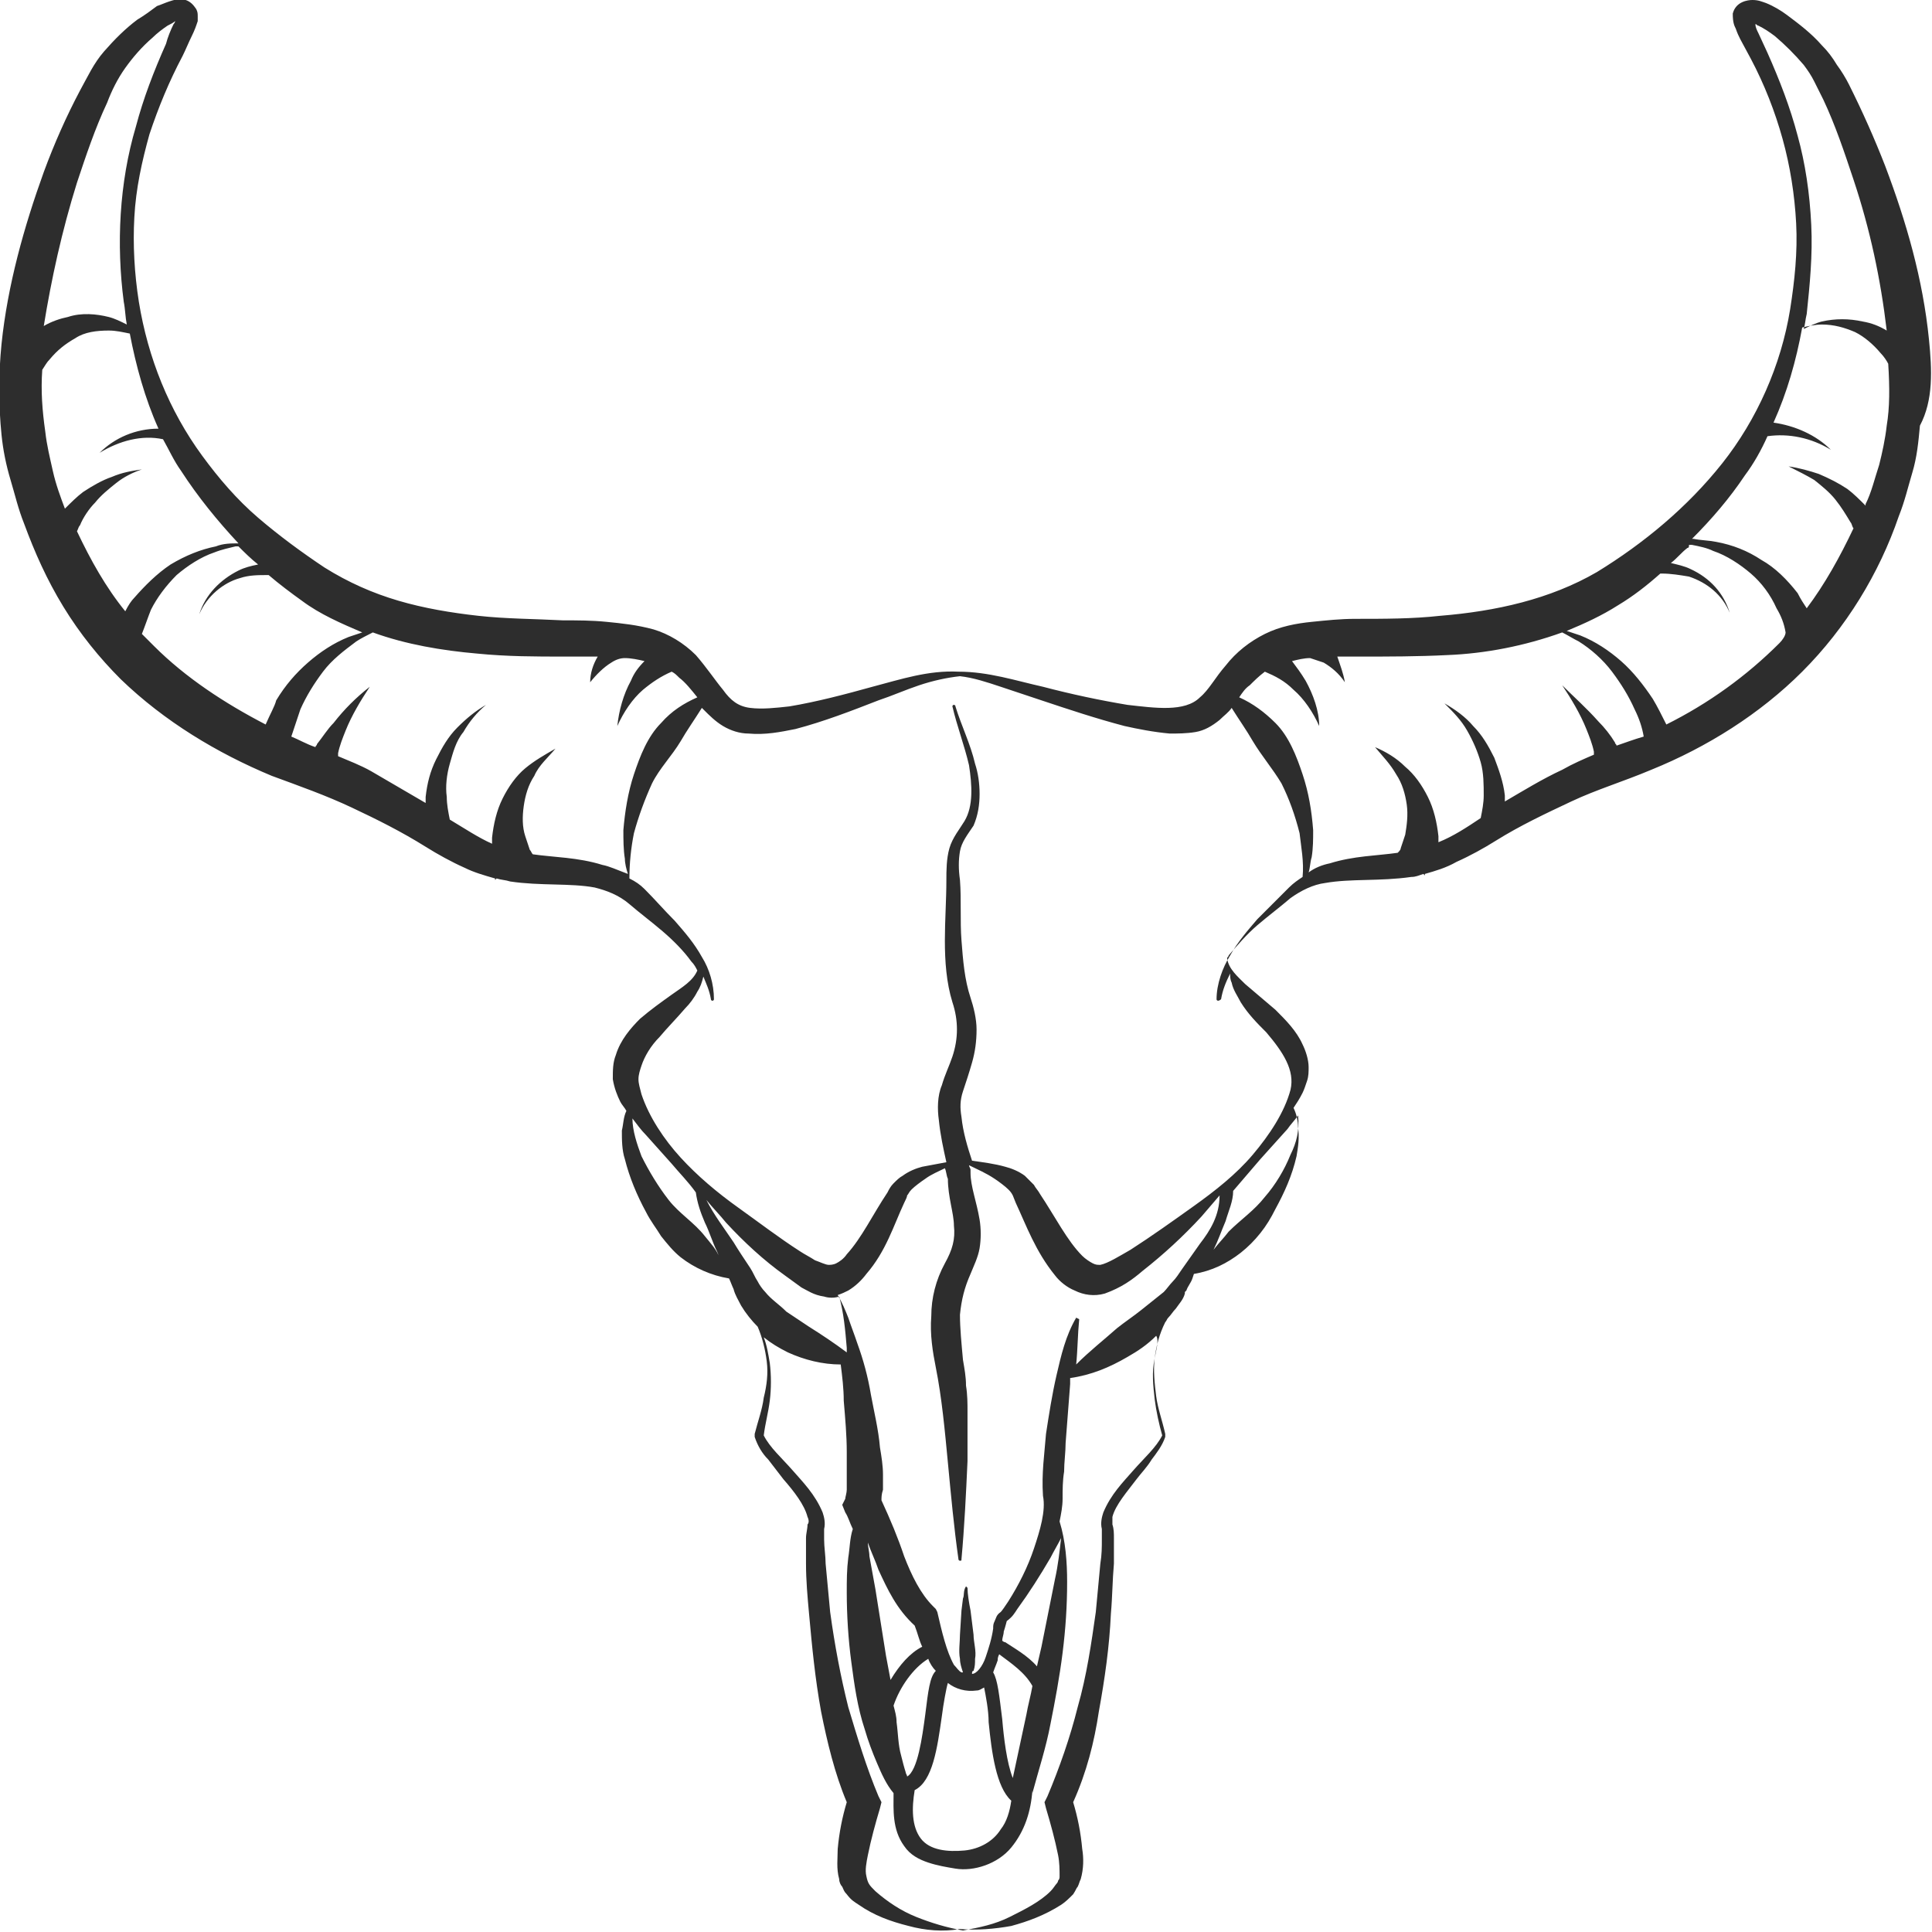 <?xml version="1.0" encoding="utf-8"?>
<!-- Generator: Adobe Illustrator 24.1.2, SVG Export Plug-In . SVG Version: 6.00 Build 0)  -->
<svg version="1.1" id="Layer_1" xmlns="http://www.w3.org/2000/svg" xmlns:xlink="http://www.w3.org/1999/xlink" x="0px" y="0px"
	 viewBox="0 0 128 128" style="enable-background:new 0 0 128 128;" xml:space="preserve">
<style type="text/css">
	.st0{fill:#2D2D2D;}
</style>
<path class="st0" d="M127.8,22.5c-0.4-4-1.5-7.8-2.9-11.5c-0.7-1.8-1.5-3.6-2.4-5.4c-0.2-0.4-0.5-0.9-0.8-1.3
	c-0.3-0.5-0.6-0.9-1-1.3c-0.7-0.8-1.5-1.4-2.3-2c-0.4-0.3-0.9-0.6-1.4-0.8c-0.3-0.1-0.5-0.2-0.9-0.2c-0.3,0-1.1,0.1-1.3,0.9
	c0,0.6,0.1,0.8,0.2,1c0.1,0.3,0.2,0.5,0.3,0.7l0.7,1.3c0.9,1.7,1.6,3.5,2.1,5.3c0.5,1.8,0.8,3.7,0.9,5.6c0.1,1.9-0.1,3.8-0.4,5.7
	c-0.6,3.7-2.2,7.3-4.5,10.2c-2.3,2.9-5.2,5.3-8.3,7.2c-3.1,1.8-6.7,2.6-10.4,2.9c-1.8,0.2-3.7,0.2-5.6,0.2c-1,0-1.9,0.1-2.9,0.2
	c-1,0.1-2.1,0.3-3.1,0.8c-1,0.5-1.9,1.2-2.6,2.1c-0.7,0.8-1.1,1.6-1.7,2.1c-1,1-3,0.7-4.8,0.5c-1.8-0.3-3.7-0.7-5.6-1.2
	c-1.8-0.4-3.6-1-5.6-1c0,0,0,0,0,0c-2-0.1-3.8,0.5-5.7,1c-1.8,0.5-3.7,1-5.5,1.3c-0.9,0.1-1.8,0.2-2.6,0.1c-0.8-0.1-1.3-0.5-1.8-1.2
	c-0.5-0.6-1.1-1.5-1.8-2.3c-0.8-0.8-1.8-1.4-2.8-1.7c-1.1-0.3-2.1-0.4-3.1-0.5c-1-0.1-1.9-0.1-2.9-0.1c-1.9-0.1-3.8-0.1-5.6-0.3
	c-1.8-0.2-3.6-0.5-5.3-1c-1.7-0.5-3.3-1.2-4.9-2.2c-1.5-1-3-2.1-4.4-3.3c-1.4-1.2-2.6-2.6-3.7-4.1c-2.2-3-3.6-6.5-4.2-10.2
	c-0.3-1.9-0.4-3.8-0.3-5.6c0.1-1.9,0.5-3.7,1-5.5c0.6-1.8,1.3-3.5,2.2-5.2c0.2-0.4,0.4-0.9,0.6-1.3C12.9,2,13,1.7,13.1,1.4
	c0-0.1,0-0.2,0-0.3c0-0.2,0-0.3-0.1-0.5c-0.2-0.3-0.4-0.5-0.7-0.6c-0.5-0.1-0.8,0-1.1,0.1c-0.3,0.1-0.5,0.2-0.8,0.3
	C10,0.7,9.6,1,9.1,1.3C8.3,1.9,7.6,2.6,6.9,3.4C6.2,4.2,5.8,5.1,5.3,6c-0.9,1.7-1.7,3.5-2.4,5.4C1.6,15,0.5,18.9,0.1,22.8
	c-0.2,2-0.2,4,0,6c0.1,1,0.3,2,0.6,3c0.3,1,0.5,1.9,0.9,2.9c0.7,1.9,1.5,3.7,2.6,5.5C5.3,42,6.6,43.6,8,45c2.9,2.8,6.4,4.9,10,6.4
	c1.9,0.7,3.6,1.3,5.3,2.1c1.7,0.8,3.3,1.6,4.9,2.6c0.8,0.5,1.7,1,2.6,1.4c0.6,0.3,1.3,0.5,2,0.7c0,0,0,0.1,0,0.1l0.1-0.1
	c0.3,0.1,0.6,0.1,0.9,0.2c2,0.3,4,0.1,5.6,0.4c0.8,0.2,1.6,0.5,2.3,1.1c0.7,0.6,1.5,1.2,2.2,1.8c0.7,0.6,1.4,1.3,1.9,2
	c0.2,0.2,0.3,0.4,0.4,0.6h0c-0.3,0.7-1,1.1-1.7,1.6c-0.7,0.5-1.4,1-2.1,1.6c-0.6,0.6-1.3,1.4-1.6,2.4c-0.2,0.5-0.2,1-0.2,1.6
	c0.1,0.6,0.3,1.1,0.5,1.5c0.1,0.2,0.3,0.4,0.4,0.6c-0.2,0.4-0.2,0.9-0.3,1.3c0,0.6,0,1.3,0.2,1.9c0.3,1.2,0.8,2.4,1.4,3.5
	c0.3,0.6,0.7,1.1,1,1.6c0.4,0.5,0.8,1,1.3,1.4c0.9,0.7,2,1.2,3.2,1.4c0.1,0.2,0.2,0.5,0.3,0.7c0.1,0.4,0.3,0.7,0.5,1.1
	c0.3,0.5,0.7,1,1.1,1.4c0,0,0,0,0,0c0.3,0.7,0.5,1.5,0.6,2.3c0.1,0.8,0,1.6-0.2,2.4c-0.1,0.8-0.4,1.6-0.6,2.4l0,0.1l0,0.1
	c0.2,0.6,0.5,1.1,0.9,1.5c0.3,0.4,0.7,0.9,1,1.3c0.7,0.8,1.4,1.7,1.6,2.5c0.1,0.2,0.1,0.4,0,0.5c0,0.3-0.1,0.6-0.1,0.9
	c0,0.6,0,1.1,0,1.7c0,1.1,0.1,2.2,0.2,3.3c0.2,2.2,0.4,4.3,0.8,6.5c0.4,2,0.9,4.1,1.7,6c-0.3,1-0.5,2-0.6,3.1c0,0.6-0.1,1.3,0.1,2
	c0,0.2,0.1,0.4,0.2,0.5c0.1,0.2,0.1,0.3,0.3,0.5c0.3,0.4,0.5,0.5,0.8,0.7c1,0.7,2.1,1.1,3.3,1.4c1.1,0.3,2.3,0.4,3.4,0.2
	c1.1,0.1,2.3,0,3.4-0.2c1.1-0.3,2.2-0.7,3.3-1.4c0.3-0.2,0.5-0.4,0.8-0.7c0.2-0.3,0.2-0.4,0.3-0.5c0.1-0.2,0.1-0.3,0.2-0.5
	c0.2-0.7,0.2-1.4,0.1-2c-0.1-1.1-0.3-2.1-0.6-3.1c0.9-2,1.4-4,1.7-6c0.4-2.2,0.7-4.3,0.8-6.5c0.1-1.1,0.1-2.2,0.2-3.3
	c0-0.5,0-1.1,0-1.7c0-0.3,0-0.6-0.1-0.9c0-0.2,0-0.3,0-0.5c0.2-0.8,1-1.7,1.6-2.5c0.3-0.4,0.7-0.8,1-1.3c0.3-0.4,0.7-0.9,0.9-1.5
	l0-0.1l0-0.1c-0.2-0.9-0.5-1.7-0.6-2.5c-0.1-0.8-0.2-1.7-0.1-2.5c0.1-0.8,0.3-1.6,0.7-2.4c0.1-0.1,0.1-0.2,0.2-0.3
	c0.2-0.2,0.3-0.4,0.5-0.6c0.2-0.3,0.5-0.6,0.6-1c0,0,0-0.1,0-0.1c0,0,0,0,0.1-0.1l0,0c0,0,0,0,0,0c0.1-0.3,0.3-0.5,0.4-0.8l0.1-0.3
	c1.2-0.2,2.2-0.7,3.1-1.4c0.5-0.4,0.9-0.8,1.3-1.3c0.4-0.5,0.7-1,1-1.6c0.6-1.1,1.1-2.2,1.4-3.5c0.1-0.6,0.2-1.2,0.1-1.9
	c0-0.4-0.1-0.9-0.3-1.3c0.2-0.3,0.4-0.6,0.6-1c0.1-0.2,0.2-0.5,0.3-0.8c0.1-0.3,0.1-0.6,0.1-0.9c0-0.5-0.2-1.1-0.4-1.5
	c-0.4-0.9-1.1-1.6-1.8-2.3c-0.7-0.6-1.3-1.1-2-1.7c-0.5-0.5-1.1-1-1.2-1.7c0-0.1,0.1-0.1,0.1-0.2c0.6-0.7,1.2-1.4,1.9-2
	c0.7-0.6,1.5-1.2,2.2-1.8c0.7-0.5,1.5-0.9,2.3-1c1.7-0.3,3.6-0.1,5.7-0.4c0.3,0,0.5-0.1,0.8-0.2l0.1,0.1c0,0,0-0.1,0-0.1
	c0.7-0.2,1.4-0.4,2.1-0.8c0.9-0.4,1.8-0.9,2.6-1.4c1.6-1,3.3-1.8,5-2.6c1.7-0.8,3.4-1.3,5.3-2.1c3.7-1.5,7.2-3.7,10-6.5
	c2.9-2.9,5.1-6.5,6.4-10.3c0.4-1,0.6-1.9,0.9-2.9c0.3-1,0.4-2,0.5-3.1C128.1,26.5,128,24.5,127.8,22.5z M119.1,9
	c-0.5-1.9-1.2-3.7-2-5.5l-0.6-1.3c-0.1-0.2-0.2-0.4-0.2-0.6c0,0,0,0,0,0c0.1,0,0.1,0.1,0.2,0.1c0.4,0.2,0.7,0.4,1.1,0.7
	c0.7,0.6,1.3,1.2,1.9,1.9c0.3,0.4,0.5,0.7,0.7,1.1c0.2,0.4,0.4,0.8,0.6,1.2c0.8,1.7,1.4,3.5,2,5.3c1.1,3.3,1.8,6.6,2.2,10
	c-0.5-0.3-1-0.5-1.6-0.6c-0.9-0.2-1.8-0.2-2.7,0c-0.4,0.1-0.8,0.3-1.2,0.5c0.1-0.3,0.1-0.6,0.2-1c0.2-1.9,0.4-3.9,0.3-5.9
	C119.9,12.8,119.6,10.8,119.1,9z M5.1,12.1c0.6-1.8,1.2-3.6,2-5.3C7.4,6,7.8,5.2,8.3,4.5c0.5-0.7,1.1-1.4,1.8-2
	c0.3-0.3,0.7-0.6,1-0.8c0.2-0.1,0.4-0.2,0.5-0.3c0,0,0,0,0,0c0,0.1-0.1,0.2-0.1,0.2c-0.2,0.4-0.4,0.9-0.5,1.3
	c-0.8,1.8-1.5,3.6-2,5.5c-1.1,3.7-1.3,7.8-0.8,11.6c0.1,0.5,0.1,1,0.2,1.5c-0.4-0.2-0.8-0.4-1.2-0.5c-0.8-0.2-1.8-0.3-2.7,0
	c-0.5,0.1-1.1,0.3-1.6,0.6C3.4,18.5,4.1,15.3,5.1,12.1z M8.3,40.5C7,38.9,6,37.1,5.1,35.2c0.1-0.2,0.1-0.3,0.2-0.4
	c0.2-0.5,0.6-1.1,1-1.5c0.4-0.5,0.9-0.9,1.4-1.3c0.5-0.4,1.1-0.7,1.7-0.9c-0.7,0.1-1.3,0.2-2,0.5c-0.6,0.2-1.3,0.6-1.9,1
	c-0.4,0.3-0.8,0.7-1.2,1.1c-0.3-0.8-0.6-1.6-0.8-2.5c-0.2-0.9-0.4-1.7-0.5-2.6c-0.2-1.4-0.3-2.7-0.2-4.1c0.2-0.3,0.3-0.5,0.5-0.7
	c0.5-0.6,1-1,1.7-1.4c0.6-0.4,1.4-0.5,2.2-0.5c0.5,0,0.9,0.1,1.4,0.2c0.4,2.1,1,4.3,1.9,6.3C9,28.4,7.6,29,6.6,30
	c1.3-0.8,2.8-1.2,4.2-0.9c0.4,0.7,0.7,1.4,1.2,2.1c1.1,1.7,2.4,3.3,3.8,4.8c0,0,0,0,0,0c-0.5,0-1,0-1.5,0.2c-1,0.2-2,0.6-3,1.2
	c-0.9,0.6-1.7,1.4-2.4,2.2C8.7,39.8,8.5,40.1,8.3,40.5z M17.6,48c-2.7-1.4-5.3-3.1-7.4-5.2c-0.3-0.3-0.5-0.5-0.8-0.8
	c0.2-0.5,0.4-1.1,0.6-1.6c0.4-0.8,1-1.6,1.7-2.3c0.7-0.6,1.6-1.2,2.5-1.5c0.5-0.2,1-0.3,1.4-0.4c0.1,0,0.2,0,0.2,0
	c0.4,0.4,0.8,0.8,1.3,1.2c-0.5,0.1-0.9,0.2-1.3,0.4c-1.2,0.6-2.2,1.6-2.6,2.9c0.5-1.2,1.6-2.1,2.7-2.4c0.6-0.2,1.2-0.2,1.8-0.2
	c0,0,0.1,0,0.1,0c0.7,0.6,1.5,1.2,2.2,1.7c1.2,0.9,2.6,1.5,4,2.1c-0.3,0.1-0.6,0.2-0.9,0.3c-1,0.4-1.9,1-2.7,1.7
	c-0.8,0.7-1.5,1.5-2.1,2.5C18.2,46.8,17.9,47.3,17.6,48z M39.9,57.3c-1.6-0.5-3.2-0.5-4.6-0.7c-0.1-0.1-0.1-0.2-0.2-0.3
	c-0.1-0.3-0.2-0.6-0.3-0.9c-0.2-0.6-0.2-1.3-0.1-2c0.1-0.7,0.3-1.4,0.7-2c0.3-0.7,0.9-1.2,1.4-1.8c-0.7,0.4-1.4,0.8-2,1.3
	c-0.6,0.5-1.1,1.2-1.5,2c-0.4,0.8-0.6,1.7-0.7,2.6c0,0.1,0,0.2,0,0.4c-0.9-0.4-1.8-1-2.8-1.6c-0.1-0.5-0.2-1-0.2-1.5
	c-0.1-0.7,0-1.5,0.2-2.2c0.2-0.7,0.4-1.5,0.9-2.1c0.4-0.7,0.9-1.3,1.5-1.8c-0.7,0.4-1.3,0.9-1.9,1.5c-0.6,0.6-1,1.3-1.4,2.1
	c-0.4,0.8-0.6,1.6-0.7,2.5c0,0.1,0,0.3,0,0.4c-1.2-0.7-2.4-1.4-3.6-2.1c-0.7-0.4-1.5-0.7-2.2-1c0-0.1,0-0.1,0-0.2
	c0.1-0.5,0.3-1,0.5-1.5c0.4-1,1-2,1.6-2.9c-0.9,0.7-1.7,1.5-2.4,2.4c-0.4,0.4-0.7,0.9-1.1,1.4c0,0.1-0.1,0.1-0.1,0.2
	c-0.6-0.2-1.1-0.5-1.6-0.7c0.2-0.6,0.4-1.2,0.6-1.8c0.4-0.9,0.9-1.7,1.5-2.5c0.6-0.8,1.4-1.4,2.2-2c0.3-0.2,0.7-0.4,1.1-0.6
	c2.2,0.8,4.6,1.2,6.9,1.4c2,0.2,3.9,0.2,5.8,0.2c0.8,0,1.5,0,2.2,0c-0.3,0.5-0.5,1.1-0.5,1.7c0.4-0.5,0.9-1,1.4-1.3
	c0.3-0.2,0.6-0.3,0.9-0.3c0.4,0,0.9,0.1,1.3,0.2c-0.4,0.4-0.7,0.8-0.9,1.3c-0.5,0.9-0.8,2-0.9,3c0.4-0.9,1-1.8,1.7-2.4
	c0.6-0.5,1.2-0.9,1.9-1.2c0.2,0.1,0.3,0.2,0.5,0.4c0.4,0.3,0.8,0.8,1.2,1.3c-0.9,0.4-1.7,0.9-2.4,1.7c-0.9,0.9-1.4,2.2-1.8,3.4
	c-0.4,1.2-0.6,2.5-0.7,3.7c0,0.6,0,1.3,0.1,1.9c0,0.3,0.1,0.7,0.2,1C40.8,57.6,40.4,57.4,39.9,57.3z M46.7,81.9
	c-0.7-0.9-1.7-1.5-2.4-2.4c-0.7-0.9-1.3-1.9-1.8-2.9c-0.3-0.8-0.6-1.7-0.6-2.5c0.3,0.4,0.6,0.8,0.9,1.1l1.7,1.9
	c0.5,0.6,1.1,1.2,1.6,1.9c0.1,0.7,0.3,1.3,0.6,2c0.3,0.6,0.5,1.3,0.8,1.9c0.1,0.2,0.1,0.3,0.2,0.5C47.5,82.8,47.1,82.4,46.7,81.9z
	 M50.7,85.6c-0.2-0.2-0.4-0.5-0.5-0.7c-0.2-0.3-0.3-0.6-0.5-0.9c-0.4-0.6-0.8-1.2-1.1-1.7c-0.6-0.9-1.3-1.8-1.8-2.8
	c0.4,0.5,0.9,1,1.3,1.5c1.2,1.3,2.5,2.5,3.9,3.5c0.4,0.3,0.7,0.5,1.1,0.8c0.4,0.2,0.8,0.5,1.5,0.6c0.3,0.1,0.7,0.1,1,0
	c0.3,1.1,0.4,2.2,0.5,3.4c0,0.1,0,0.2,0,0.3c-0.8-0.6-1.7-1.2-2.5-1.7l-1.5-1C51.6,86.4,51.1,86.1,50.7,85.6z M76.5,90
	c-0.2,0.9-0.1,1.8,0,2.7c0.1,0.8,0.3,1.7,0.5,2.4c-0.4,0.8-1.2,1.5-1.9,2.3c-0.7,0.8-1.5,1.6-2,2.8c-0.1,0.3-0.2,0.7-0.1,1.1
	c0,0.2,0,0.5,0,0.7c0,0.5,0,1-0.1,1.6c-0.1,1.1-0.2,2.1-0.3,3.2c-0.3,2.1-0.6,4.2-1.2,6.3c-0.5,2-1.2,4-2,5.9l-0.2,0.4l0.1,0.4
	c0.3,1,0.6,2.1,0.8,3.1c0.1,0.5,0.1,1,0.1,1.4c0,0.1,0,0.2-0.1,0.3c0,0.1-0.1,0.2-0.1,0.2c-0.1,0.1-0.2,0.3-0.4,0.5
	c-0.7,0.7-1.7,1.2-2.7,1.7c-1,0.5-2,0.7-3.1,0.9c-1.1-0.2-2.1-0.5-3.1-0.9c-1-0.4-1.9-1-2.7-1.7c-0.4-0.4-0.5-0.5-0.6-1
	c-0.1-0.4,0-0.9,0.1-1.4c0.2-1,0.5-2.1,0.8-3.1l0.1-0.4l-0.2-0.4c-0.8-1.9-1.4-3.9-2-5.9c-0.5-2-0.9-4.1-1.2-6.3
	c-0.1-1.1-0.2-2.1-0.3-3.2c0-0.5-0.1-1.1-0.1-1.6c0-0.3,0-0.5,0-0.7c0.1-0.4,0-0.8-0.1-1.1c-0.5-1.2-1.3-2-2-2.8
	c-0.7-0.8-1.5-1.5-1.9-2.3c0.1-0.8,0.3-1.5,0.4-2.3c0.1-0.8,0.1-1.7,0-2.5c-0.1-0.6-0.2-1.2-0.4-1.7c0.5,0.4,1,0.7,1.6,1
	c1.1,0.5,2.3,0.8,3.5,0.8c0.1,0.8,0.2,1.6,0.2,2.4c0.1,1.2,0.2,2.3,0.2,3.4c0,0.6,0,1.1,0,1.7c0,0.3,0,0.5,0,0.8
	c0,0.2-0.1,0.5-0.1,0.6l-0.2,0.4l0.2,0.5c0.2,0.3,0.3,0.7,0.5,1.1c-0.2,0.6-0.2,1.3-0.3,1.9c-0.1,0.8-0.1,1.5-0.1,2.3
	c0,1.5,0.1,3.1,0.3,4.6c0.2,1.5,0.4,3,0.9,4.5c0.2,0.7,0.5,1.5,0.8,2.2c0.3,0.7,0.6,1.4,1.1,2c0,1.1-0.1,2.4,0.7,3.5
	c0.4,0.6,1,0.9,1.6,1.1c0.6,0.2,1.2,0.3,1.8,0.4c1.2,0.2,2.8-0.3,3.7-1.4c0.9-1.1,1.3-2.4,1.4-3.8l0,0.2c0.4-1.5,0.9-3,1.2-4.6
	c0.3-1.5,0.6-3.1,0.8-4.7c0.2-1.6,0.3-3.1,0.3-4.7c0-1.3-0.1-2.7-0.5-4c0.1-0.5,0.2-1,0.2-1.5c0-0.6,0-1.2,0.1-1.8
	c0-0.6,0.1-1.3,0.1-1.9l0.3-3.9c0-0.1,0-0.3,0-0.4c1.4-0.2,2.6-0.7,3.8-1.4c0.7-0.4,1.3-0.8,1.9-1.4C76.8,88.8,76.6,89.4,76.5,90z
	 M68.4,111.7c-0.1,0.6-0.3,1.3-0.4,1.9l-0.9,4.2c-0.4-1-0.6-2.7-0.7-3.9c-0.2-1.6-0.3-2.6-0.6-3.1c0.1-0.3,0.2-0.5,0.3-0.8
	c0-0.1,0-0.2,0.1-0.4C67,110.2,67.9,110.8,68.4,111.7z M66.4,108.7c0-0.2,0.1-0.4,0.1-0.6c0.1-0.3,0.2-0.7,0.2-0.7
	c0.4-0.3,0.5-0.5,0.7-0.8c0.8-1.1,1.5-2.2,2.2-3.4c0.2-0.4,0.5-0.9,0.7-1.3c-0.1,0.9-0.2,1.8-0.4,2.7c-0.3,1.5-0.6,3-0.9,4.5
	c-0.1,0.4-0.2,0.9-0.3,1.3c-0.6-0.7-1.5-1.2-2.1-1.6C66.5,108.8,66.4,108.7,66.4,108.7z M67,119.3c-0.1,0.7-0.3,1.4-0.7,1.9
	c-0.5,0.8-1.4,1.3-2.4,1.4c-1.1,0.1-2.3,0-2.9-0.8c-0.6-0.8-0.6-2-0.4-3.2c1.2-0.6,1.5-2.8,1.8-4.9c0.1-0.8,0.3-1.9,0.4-2.2
	c0.5,0.4,1.2,0.6,1.9,0.5c0.2,0,0.3-0.1,0.5-0.2c0.1,0.5,0.3,1.5,0.3,2.3C65.7,116.1,66,118.4,67,119.3z M61.3,113.6
	c-0.2,1.5-0.5,3.7-1.2,4.1c0-0.1-0.1-0.2-0.1-0.3c-0.1-0.3-0.2-0.7-0.3-1.1c-0.2-0.7-0.2-1.5-0.3-2.2c0-0.4-0.1-0.7-0.2-1.1
	c0.4-1.2,1.3-2.5,2.3-3.1c0.1,0.3,0.3,0.6,0.5,0.8C61.6,111.1,61.5,112,61.3,113.6z M59,111.3c-0.1-0.5-0.2-1.1-0.3-1.6l-0.7-4.4
	l-0.4-2.2c0-0.3-0.1-0.6-0.1-0.9c0.2,0.6,0.5,1.2,0.7,1.8c0.6,1.3,1.2,2.6,2.4,3.7c0.2,0.5,0.3,1,0.5,1.4
	C60.3,109.5,59.6,110.3,59,111.3z M79.5,82.4l-1.2,1.7c-0.2,0.3-0.4,0.6-0.6,0.8c-0.2,0.2-0.4,0.5-0.6,0.7c-0.5,0.4-1,0.8-1.5,1.2
	c-0.5,0.4-1.1,0.8-1.6,1.2c-0.9,0.8-1.8,1.5-2.7,2.4c0.1-1,0.1-2,0.2-3l-0.2-0.1c-0.7,1.2-1,2.5-1.3,3.8c-0.3,1.3-0.5,2.6-0.7,3.9
	c-0.1,1.3-0.3,2.6-0.2,4.1c0.2,1-0.2,2.3-0.6,3.5c-0.4,1.2-1,2.4-1.7,3.5c-0.2,0.3-0.4,0.6-0.5,0.7c-0.3,0.2-0.3,0.4-0.4,0.6
	c-0.1,0.2-0.1,0.3-0.1,0.5c-0.1,0.7-0.3,1.3-0.5,1.9c-0.2,0.6-0.6,1.1-0.9,1.1c0-0.1,0-0.2,0.1-0.2c0.1-0.3,0.1-0.5,0.1-0.8
	c0.1-0.5-0.1-1.1-0.1-1.6l-0.2-1.6c-0.1-0.5-0.2-1.1-0.2-1.5l-0.1-0.1c-0.2,0.3-0.1,0.6-0.2,0.8l-0.1,0.8l-0.1,1.6
	c0,0.5-0.1,1.1,0,1.6c0,0.3,0.1,0.6,0.2,0.9c0,0,0,0-0.1,0c-0.2-0.1-0.3-0.3-0.5-0.5c-0.5-0.9-0.8-2.2-1.1-3.5l-0.1-0.2l-0.2-0.2
	c-0.8-0.8-1.4-2-1.9-3.3c-0.4-1.2-0.9-2.4-1.5-3.7c0-0.2,0-0.4,0.1-0.7c0-0.3,0-0.6,0-1c0-0.6-0.1-1.2-0.2-1.8
	c-0.1-1.2-0.4-2.4-0.6-3.5c-0.2-1.2-0.5-2.3-0.9-3.4c-0.2-0.6-0.4-1.1-0.6-1.7c-0.2-0.5-0.4-1-0.7-1.5c0.3-0.1,0.5-0.2,0.7-0.3
	c0.5-0.3,0.9-0.7,1.2-1.1c1.3-1.5,1.8-3.2,2.5-4.7c0.1-0.2,0.2-0.4,0.2-0.5c0.1-0.1,0.1-0.2,0.3-0.4c0.2-0.2,0.6-0.5,0.9-0.7
	c0.4-0.3,0.9-0.5,1.3-0.7c0.1,0.2,0.1,0.5,0.2,0.7c0,1.2,0.4,2.3,0.4,3.1c0.1,0.9-0.1,1.6-0.6,2.5c-0.6,1.1-0.9,2.3-0.9,3.5
	c-0.1,1.2,0.1,2.4,0.3,3.4c0.4,2,0.6,4.2,0.8,6.3c0.2,2.1,0.4,4.3,0.7,6.4c0,0,0,0.1,0.1,0.1c0.1,0,0.1,0,0.1-0.1
	c0.2-2.2,0.3-4.3,0.4-6.5c0-1.1,0-2.2,0-3.3c0-0.5,0-1.1-0.1-1.7c0-0.6-0.1-1.1-0.2-1.7c-0.1-1.1-0.2-2.1-0.2-3
	c0.1-1,0.3-1.8,0.7-2.7c0.2-0.5,0.5-1.1,0.6-1.7c0.1-0.6,0.1-1.3,0-1.9c-0.2-1.2-0.6-2.2-0.6-3.1l0-0.1l0-0.1c0-0.1-0.1-0.2-0.1-0.3
	c0.6,0.3,1.1,0.5,1.7,0.9c0.3,0.2,0.7,0.5,0.9,0.7c0.1,0.1,0.2,0.2,0.3,0.4l0.2,0.5c0.7,1.5,1.3,3.2,2.6,4.8c0.3,0.4,0.8,0.8,1.3,1
	c0.6,0.3,1.3,0.4,2,0.2c1.1-0.4,1.8-0.9,2.5-1.5c1.4-1.1,2.7-2.3,3.9-3.6l1.2-1.4C80.8,80.5,80.2,81.5,79.5,82.4z M85.5,76.5
	c-0.4,1-1,2-1.7,2.8c-0.7,0.9-1.6,1.5-2.4,2.3c-0.3,0.4-0.7,0.8-1,1.2c0.3-0.6,0.5-1.2,0.8-1.9c0.2-0.7,0.5-1.3,0.5-2l1.8-2.1l1.8-2
	c0.2-0.3,0.5-0.6,0.7-0.9C86.1,74.9,85.9,75.7,85.5,76.5z M86.3,58.1c-0.3,0.2-0.6,0.4-0.9,0.7c-0.7,0.7-1.4,1.4-2.1,2.1
	c-0.6,0.7-1.3,1.5-1.8,2.4c-0.5,0.8-0.9,1.9-0.9,2.9c0,0.1,0.1,0.1,0.1,0.1c0.1,0,0.2-0.1,0.2-0.1c0.1-0.6,0.3-1.1,0.6-1.7
	c0,0.2,0,0.4,0.1,0.6c0.1,0.5,0.4,0.9,0.6,1.3c0.5,0.8,1.1,1.4,1.7,2c1.1,1.3,1.9,2.5,1.6,3.8c-0.4,1.5-1.4,3-2.5,4.3
	c-1.1,1.3-2.5,2.4-3.9,3.4c-1.4,1-2.8,2-4.2,2.9c-0.7,0.4-1.5,0.9-2,1c-0.2,0-0.3,0-0.5-0.1c-0.2-0.1-0.5-0.3-0.7-0.5
	c-1-1-1.8-2.6-2.8-4.1c-0.1-0.2-0.3-0.4-0.4-0.6c-0.2-0.2-0.4-0.4-0.6-0.6c-0.4-0.3-0.9-0.5-1.3-0.6c-0.7-0.2-1.5-0.3-2.2-0.4
	c-0.3-0.9-0.6-1.9-0.7-2.9c-0.1-0.6-0.1-1.1,0.1-1.7c0.2-0.6,0.4-1.2,0.6-1.9c0.2-0.7,0.3-1.4,0.3-2.2c0-0.7-0.2-1.5-0.4-2.1
	c-0.4-1.2-0.5-2.5-0.6-3.8c-0.1-1.3,0-2.7-0.1-4c-0.1-0.7-0.1-1.3,0-1.9c0.1-0.6,0.5-1.1,0.9-1.7c0.3-0.7,0.4-1.4,0.4-2.1
	c0-0.7-0.1-1.4-0.3-2c-0.3-1.3-0.9-2.5-1.3-3.8l0,0c0-0.1-0.1-0.1-0.1-0.1c-0.1,0-0.1,0.1-0.1,0.1c0.3,1.3,0.8,2.6,1.1,3.9
	c0.2,1.3,0.3,2.7-0.3,3.7c-0.3,0.5-0.8,1.1-1,1.8c-0.2,0.7-0.2,1.5-0.2,2.1c0,1.3-0.1,2.7-0.1,4c0,1.4,0.1,2.8,0.5,4.1
	c0.4,1.2,0.4,2.4,0,3.6c-0.2,0.6-0.5,1.2-0.7,1.9c-0.3,0.7-0.3,1.6-0.2,2.3c0.1,1,0.3,1.9,0.5,2.8c-0.5,0.1-1.1,0.2-1.6,0.3
	c-0.4,0.1-0.9,0.3-1.3,0.6c-0.2,0.1-0.4,0.3-0.6,0.5c-0.2,0.2-0.3,0.4-0.4,0.6c-1,1.5-1.7,3-2.7,4.1c-0.2,0.3-0.5,0.5-0.7,0.6
	c-0.2,0.1-0.4,0.1-0.5,0.1c-0.2,0-0.6-0.2-0.9-0.3c-0.3-0.2-0.7-0.4-1-0.6C51.6,82,50.3,81,48.9,80c-1.4-1-2.7-2.1-3.8-3.3
	c-1.1-1.2-2.1-2.7-2.6-4.2c-0.1-0.4-0.2-0.7-0.2-1c0-0.3,0.1-0.6,0.2-0.9c0.2-0.6,0.6-1.3,1.2-1.9c0.5-0.6,1.1-1.2,1.7-1.9
	c0.3-0.3,0.6-0.7,0.8-1.1c0.2-0.3,0.3-0.6,0.4-1c0.2,0.5,0.4,0.9,0.5,1.5c0,0.1,0.1,0.1,0.1,0.1c0.1,0,0.1-0.1,0.1-0.1
	c0-1-0.3-2-0.8-2.8c-0.5-0.9-1.1-1.6-1.8-2.4c-0.7-0.7-1.3-1.4-2-2.1c-0.3-0.3-0.6-0.5-1-0.7c0-1,0.1-2,0.3-3
	c0.3-1.1,0.7-2.2,1.2-3.3c0.5-1,1.3-1.8,1.9-2.8c0.4-0.7,0.9-1.4,1.4-2.2c0,0,0.1,0.1,0.1,0.1c0.4,0.4,0.8,0.8,1.3,1.1
	c0.5,0.3,1.1,0.5,1.7,0.5c1.1,0.1,2.1-0.1,3.1-0.3c1.9-0.5,3.7-1.2,5.5-1.9c0.9-0.3,1.8-0.7,2.7-1c0.9-0.3,1.8-0.5,2.7-0.6
	c0.9,0.1,1.8,0.4,2.7,0.7l2.7,0.9c1.8,0.6,3.6,1.2,5.5,1.7c0.9,0.2,1.9,0.4,3,0.5c0.5,0,1.1,0,1.7-0.1c0.6-0.1,1.1-0.4,1.6-0.8
	c0.3-0.3,0.6-0.5,0.8-0.8c0.5,0.8,1,1.5,1.4,2.2c0.6,1,1.3,1.8,1.9,2.8c0.5,1,0.9,2.1,1.2,3.3C86.2,56.1,86.4,57.1,86.3,58.1z
	 M107.1,49.4c0-0.1-0.1-0.1-0.1-0.2c-0.3-0.5-0.7-1-1.1-1.4c-0.8-0.9-1.6-1.6-2.4-2.4c0.6,0.9,1.2,1.9,1.6,2.9
	c0.2,0.5,0.4,1,0.5,1.5c0,0.1,0,0.1,0,0.2c-0.7,0.3-1.4,0.6-2.1,1c-1.3,0.6-2.6,1.4-3.8,2.1c0-0.1,0-0.3,0-0.4
	c-0.1-0.9-0.4-1.7-0.7-2.5c-0.4-0.8-0.8-1.5-1.4-2.1c-0.5-0.6-1.2-1.1-1.9-1.5c0.6,0.6,1.1,1.1,1.5,1.8c0.4,0.7,0.7,1.4,0.9,2.1
	c0.2,0.7,0.2,1.5,0.2,2.2c0,0.5-0.1,1-0.2,1.5c-0.9,0.6-1.8,1.2-2.8,1.6c0-0.1,0-0.2,0-0.4c-0.1-0.9-0.3-1.8-0.7-2.6
	c-0.4-0.8-0.9-1.5-1.5-2c-0.6-0.6-1.3-1-2-1.3c0.5,0.6,1,1.1,1.4,1.8c0.4,0.6,0.6,1.3,0.7,2c0.1,0.7,0,1.4-0.1,2
	c-0.1,0.3-0.2,0.6-0.3,0.9c0,0.1-0.1,0.2-0.2,0.3c-1.4,0.2-2.9,0.2-4.5,0.7c-0.5,0.1-1,0.3-1.4,0.6c0.1-0.3,0.1-0.7,0.2-1
	C87,56.2,87,55.6,87,55c-0.1-1.3-0.3-2.5-0.7-3.7c-0.4-1.2-0.9-2.5-1.8-3.4c-0.7-0.7-1.5-1.3-2.4-1.7c0.2-0.3,0.4-0.6,0.7-0.8
	c0.3-0.3,0.6-0.6,1-0.9c0.7,0.3,1.3,0.6,1.9,1.2c0.7,0.6,1.3,1.5,1.7,2.4c0-1-0.4-2.1-0.9-3c-0.3-0.5-0.6-0.9-0.9-1.3
	c0.4-0.1,0.8-0.2,1.2-0.2c0.3,0.1,0.6,0.2,0.9,0.3c0.5,0.3,1,0.7,1.4,1.3c-0.1-0.6-0.3-1.1-0.5-1.7c0.5,0,1,0,1.5,0
	c1.9,0,3.8,0,5.8-0.1c2.5-0.1,5.1-0.6,7.6-1.5c0.4,0.2,0.7,0.4,1.1,0.6c0.8,0.5,1.6,1.2,2.2,2c0.6,0.8,1.1,1.6,1.5,2.5
	c0.3,0.6,0.5,1.2,0.6,1.8C108.2,49,107.7,49.2,107.1,49.4z M117.9,42.6c-2.2,2.2-4.7,4-7.5,5.4c-0.3-0.6-0.6-1.2-0.9-1.7
	c-0.6-0.9-1.3-1.8-2.1-2.5c-0.8-0.7-1.7-1.3-2.7-1.7c-0.3-0.1-0.6-0.2-0.9-0.3c1.2-0.5,2.3-1,3.4-1.7c1-0.6,1.9-1.3,2.8-2.1
	c0,0,0.1,0,0.1,0c0.6,0,1.2,0.1,1.8,0.2c1.2,0.4,2.2,1.2,2.7,2.4c-0.4-1.3-1.3-2.3-2.6-2.9c-0.4-0.2-0.9-0.3-1.3-0.4
	c0.4-0.3,0.7-0.7,1.1-1c0.1,0,0.1-0.1,0.1-0.2c0.1,0,0.2,0,0.2,0c0.5,0.1,1,0.2,1.4,0.4c0.9,0.3,1.8,0.9,2.5,1.5
	c0.7,0.6,1.3,1.4,1.7,2.3c0.3,0.5,0.5,1,0.6,1.6C118.3,42.1,118.1,42.4,117.9,42.6z M125,28.2c-0.1,0.9-0.3,1.8-0.5,2.6
	c-0.3,0.9-0.5,1.8-0.9,2.6c0,0,0,0.1,0,0.1c-0.4-0.4-0.8-0.8-1.2-1.1c-0.6-0.4-1.2-0.7-1.9-1c-0.6-0.2-1.3-0.4-2-0.5
	c0.6,0.3,1.2,0.6,1.7,0.9c0.5,0.4,1,0.8,1.4,1.3c0.4,0.5,0.7,1,1,1.5c0.1,0.1,0.1,0.3,0.2,0.4c-0.9,1.9-1.9,3.7-3.1,5.3
	c-0.2-0.3-0.4-0.6-0.6-1c-0.7-0.9-1.5-1.7-2.4-2.2c-0.9-0.6-1.9-1-3-1.2c-0.5-0.1-1-0.1-1.5-0.2c0,0,0,0-0.1,0
	c1.3-1.3,2.5-2.7,3.5-4.2c0.6-0.8,1.1-1.7,1.5-2.6c1.4-0.2,2.9,0.1,4.2,0.9c-1-1-2.4-1.6-3.8-1.8c0.9-2,1.5-4.1,1.9-6.3
	c0.4-0.1,0.9-0.2,1.3-0.2c0.8,0,1.5,0.2,2.2,0.5c0.6,0.3,1.2,0.8,1.7,1.4c0.2,0.2,0.4,0.5,0.5,0.7C125.2,25.7,125.2,27,125,28.2z"/>
</svg>
